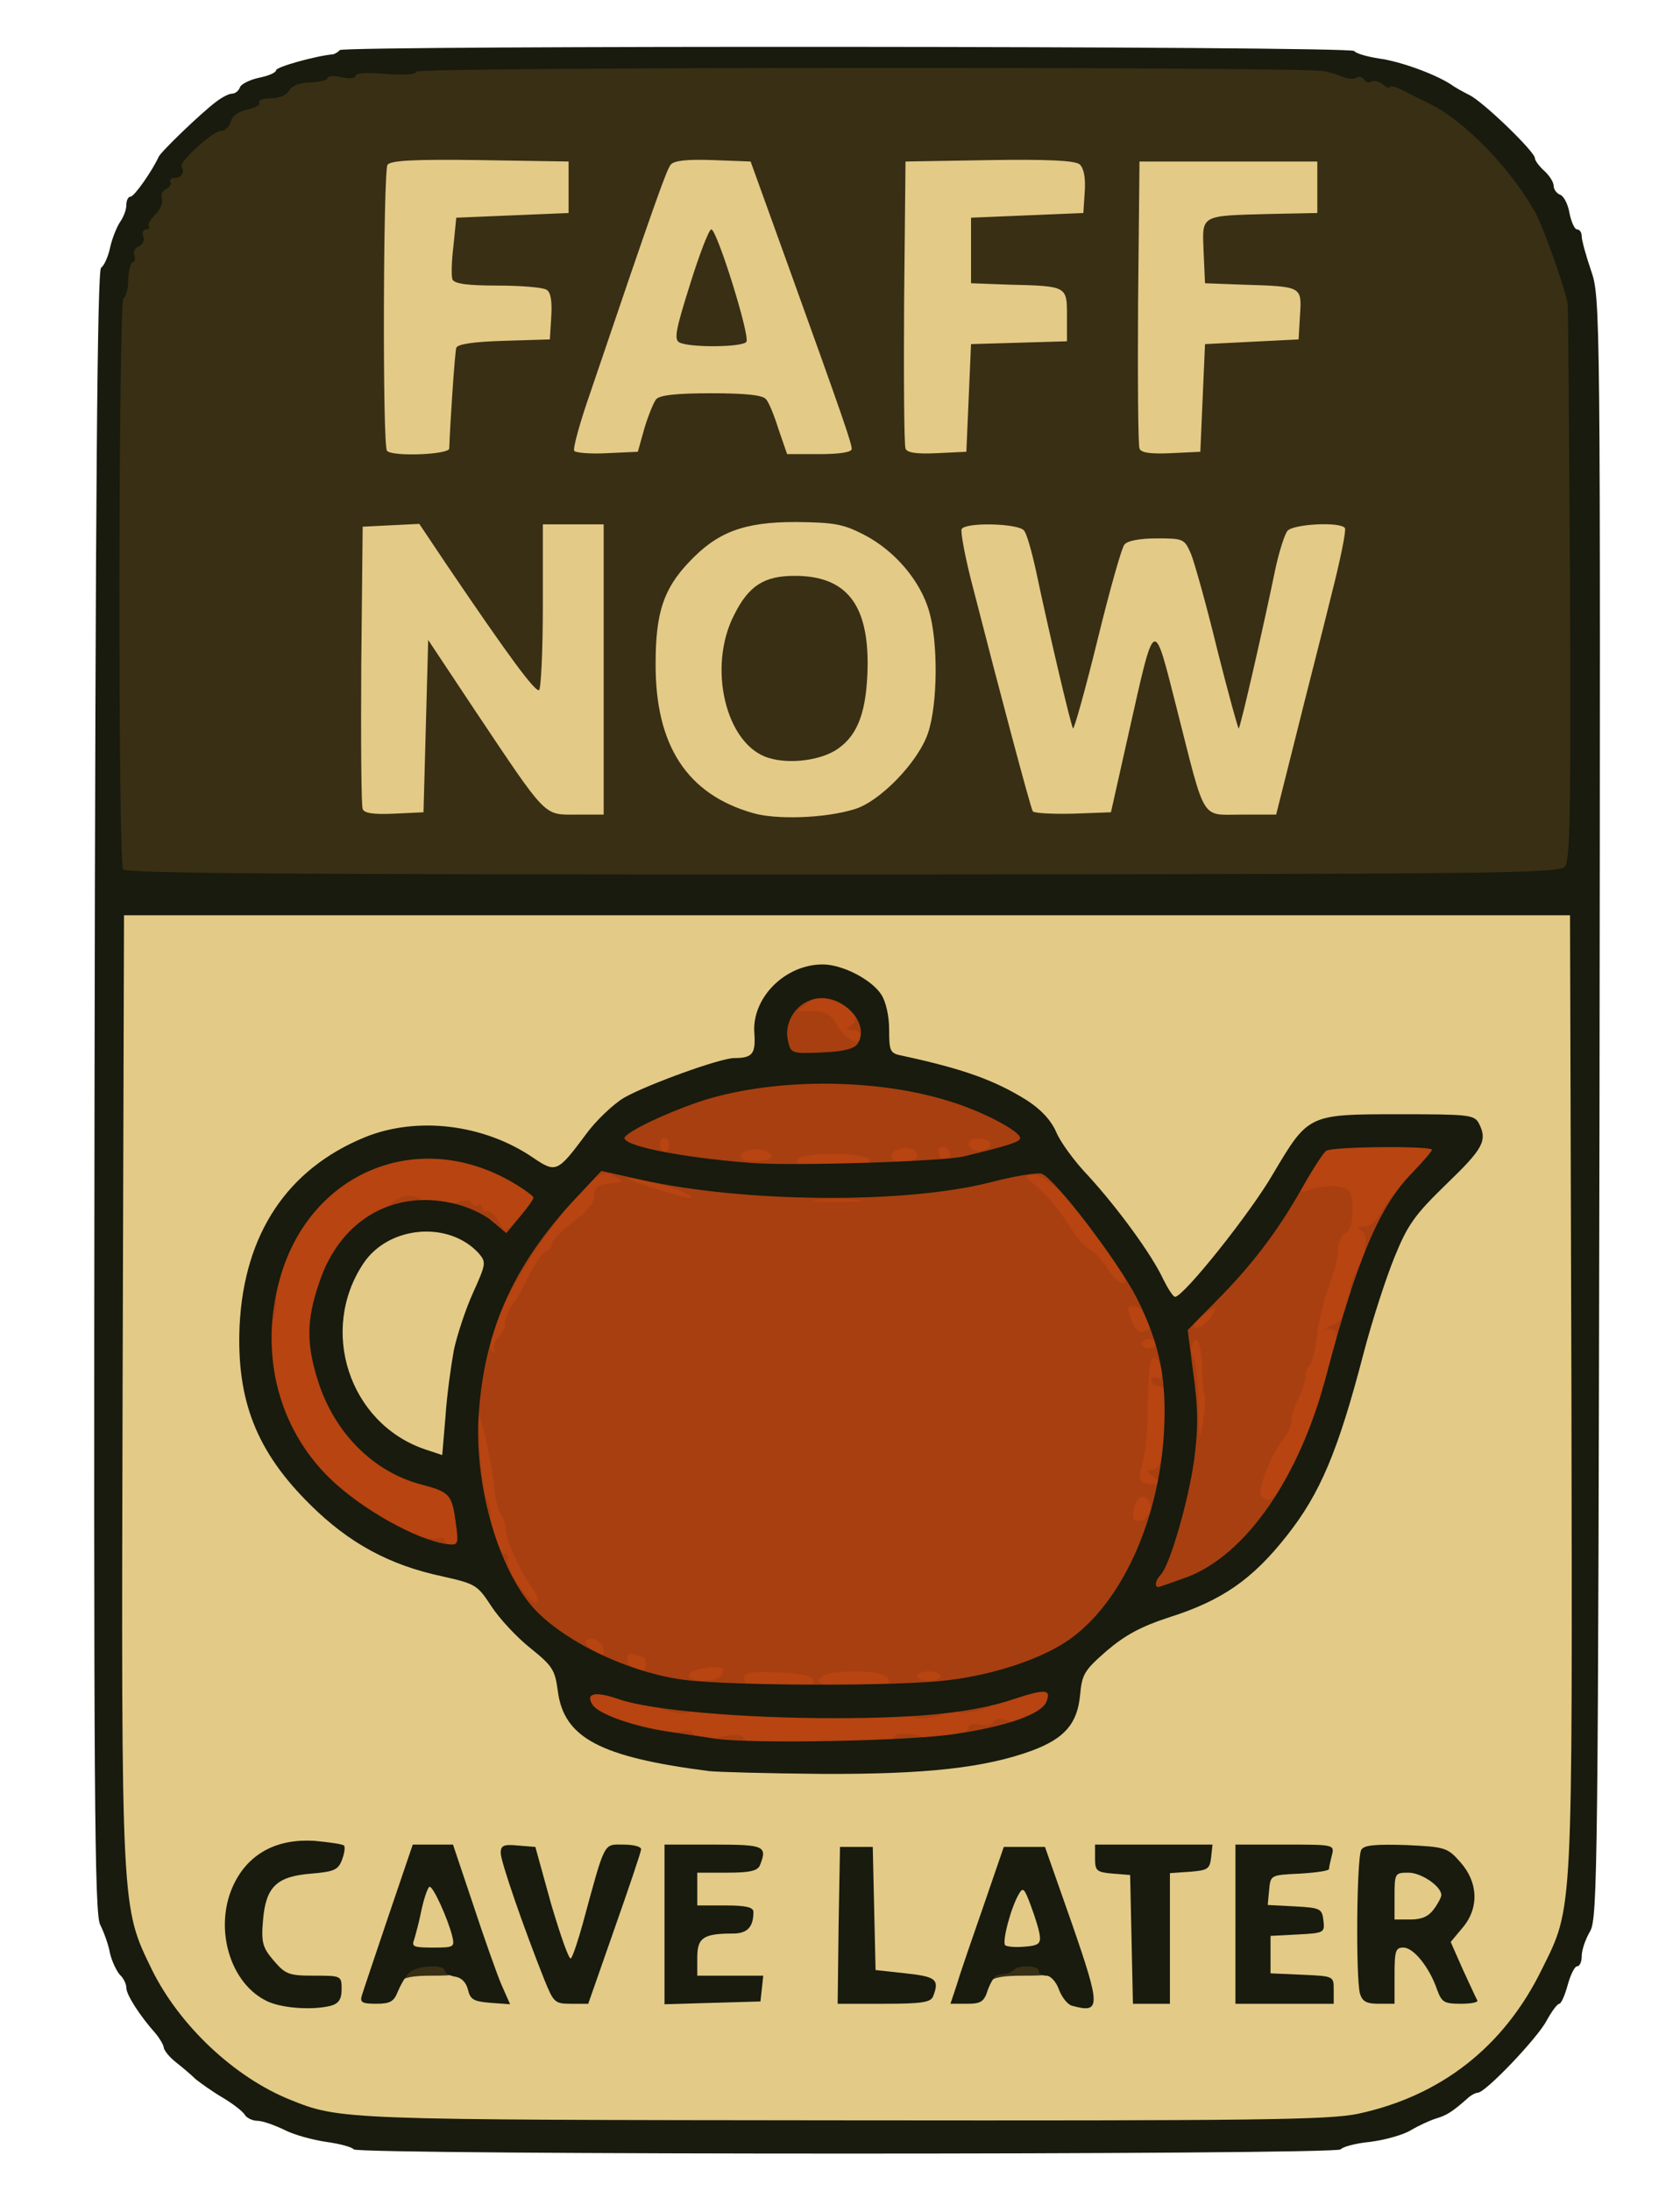 <svg xmlns="http://www.w3.org/2000/svg" width="359" height="468" viewBox="0 0 3590 4680"><g id="lACFrAetw7TaSwKadbiA5B" fill="rgb(227,202,135)" style="transform: none;"><g><path id="prHhSnCch" d="M690 4545 c-174 -39 -318 -152 -395 -307 -67 -136 -66 -115 -63 -1273 l3 -1040 1575 0 1575 0 3 1048 c2 1162 4 1127 -63 1263 -81 166 -216 271 -393 309 -64 13 -215 15 -1130 14 -809 -1 -1070 -4 -1112 -14z m540 -310 c0 -8 -7 -15 -15 -15 -9 0 -12 6 -9 15 4 8 10 15 15 15 5 0 9 -7 9 -15z m248 -126 c16 -1 16 -2 0 -6 -14 -3 -18 -18 -21 -71 -2 -37 -3 -2 -3 78 0 80 2 112 3 73 3 -60 7 -73 21 -74z m395 134 l-33 -4 0 -130 c0 -79 -4 -129 -10 -129 -6 0 -10 52 -10 135 l0 135 43 -2 c36 -1 38 -2 10 -5z m597 -133 c0 -105 -3 -140 -12 -140 -10 0 -12 33 -10 140 4 184 22 184 22 0z m215 0 c0 -77 -3 -140 -7 -140 -5 0 -8 63 -8 140 0 77 3 140 8 140 4 0 7 -63 7 -140z m265 -2 c0 -96 -3 -138 -10 -128 -17 26 -11 270 6 270 2 0 4 -64 4 -142z m-677 62 c-3 -11 -7 -20 -8 -20 -1 0 -5 9 -8 20 -3 12 0 20 8 20 8 0 11 -8 8 -20z m-1744 -57 c0 -49 -2 -54 -10 -33 -9 23 -4 90 6 90 3 0 5 -26 4 -57z m415 -128 c-4 -8 -12 -15 -19 -15 -7 0 -15 7 -19 15 -4 11 1 15 19 15 18 0 23 -4 19 -15z m1264 3 c-3 -7 -11 -13 -18 -13 -7 0 -15 6 -17 13 -3 7 4 12 17 12 13 0 20 -5 18 -12z m-177 -244 c182 -31 238 -66 247 -153 4 -45 9 -53 57 -95 40 -34 74 -52 132 -71 114 -36 179 -81 253 -175 71 -90 109 -179 164 -390 18 -69 48 -161 66 -205 28 -68 43 -91 107 -152 41 -40 72 -77 68 -83 -4 -6 -58 -10 -137 -10 -159 0 -164 3 -238 128 -28 49 -85 128 -126 176 -69 80 -78 86 -113 86 -33 0 -39 -4 -55 -37 -25 -54 -98 -153 -160 -221 -30 -31 -61 -74 -69 -94 -11 -25 -32 -48 -63 -68 -69 -43 -136 -67 -266 -95 -26 -5 -28 -9 -28 -56 0 -61 -20 -93 -72 -120 -38 -20 -40 -20 -76 -2 -53 26 -81 73 -75 124 6 45 -4 59 -45 59 -32 0 -188 56 -238 85 -24 14 -56 42 -71 63 -75 103 -110 115 -186 64 -134 -91 -267 -85 -403 18 -126 95 -192 288 -149 435 28 96 64 156 139 230 82 81 168 128 281 152 71 16 75 18 105 64 17 26 54 66 83 89 47 38 53 46 59 92 13 100 90 141 323 171 90 12 398 6 486 -9z"></path><path id="pra5G8w3J" d="M876 3125 c-53 -19 -106 -63 -140 -119 -26 -41 -30 -60 -34 -136 -7 -134 32 -223 109 -254 46 -19 160 -21 192 -5 75 39 83 80 37 182 -32 71 -60 207 -60 293 l0 54 -32 0 c-18 -1 -50 -7 -72 -15z"></path><path id="pkZeaQcCk" d="M1580 1767 c-96 -27 -155 -82 -191 -177 -26 -69 -26 -274 0 -338 23 -57 77 -113 137 -143 44 -21 62 -24 174 -24 117 0 128 2 176 27 66 35 120 98 139 162 21 71 20 258 -2 322 -21 62 -104 147 -159 164 -60 18 -222 22 -274 7z m181 -198 c85 -60 81 -235 -6 -289 -60 -37 -116 -16 -154 58 -42 83 -33 157 25 218 38 41 89 46 135 13z"></path><path id="plmlUZ8uZ" d="M745 1758 c-3 -7 -4 -159 -3 -338 l3 -325 90 -3 91 -3 99 147 100 147 3 -147 3 -146 94 0 95 0 0 340 0 340 -89 0 -89 0 -29 -37 c-16 -21 -61 -85 -99 -142 l-69 -105 -5 140 -5 139 -93 3 c-68 2 -94 -1 -97 -10z"></path><path id="p1EOvPoSFh" d="M2177 1763 c-5 -8 -73 -260 -127 -471 -17 -68 -30 -140 -28 -160 l3 -37 91 -3 c65 -2 94 1 102 10 5 7 20 58 31 113 12 55 27 123 34 152 l12 51 34 -136 c19 -75 38 -143 44 -149 6 -9 39 -13 99 -13 l89 0 14 33 c8 19 26 85 42 147 l28 114 12 -55 c7 -30 21 -96 33 -148 11 -51 25 -100 31 -108 9 -10 34 -13 98 -11 l86 3 3 32 c2 18 -13 94 -32 170 -19 76 -54 213 -77 306 l-42 167 -104 0 -103 0 -11 -27 c-6 -16 -23 -77 -39 -137 -16 -59 -30 -110 -32 -112 -2 -2 -17 59 -34 134 l-29 137 -112 3 c-61 1 -113 -1 -116 -5z"></path><path id="p5I14CZ1V" d="M797 993 c-10 -9 -8 -655 1 -671 7 -9 59 -12 228 -10 l219 3 0 85 0 85 -120 5 -120 5 -3 43 -3 42 93 0 c51 0 99 4 106 9 9 5 12 30 10 87 l-3 79 -100 5 -100 5 -2 45 c-2 25 -5 78 -9 118 l-6 72 -92 0 c-51 0 -96 -3 -99 -7z"></path><path id="pxUbGq54K" d="M1197 994 c-16 -17 -3 -75 57 -251 122 -359 139 -408 149 -421 7 -9 40 -12 121 -10 l110 3 83 230 c130 360 133 371 133 414 l0 41 -99 0 -99 0 -18 -52 c-24 -77 -26 -78 -114 -78 -88 0 -92 2 -113 75 l-14 50 -95 3 c-51 1 -97 0 -101 -4z m348 -331 c-8 -27 -15 -51 -15 -55 0 -5 -4 -8 -9 -8 -8 0 -31 74 -31 99 0 6 16 11 35 11 l34 0 -14 -47z"></path><path id="p1DFOu9YFN" d="M1905 988 c-3 -7 -4 -162 -3 -343 l3 -330 209 -3 c149 -2 213 1 223 9 10 9 13 32 11 88 l-3 76 -120 5 -120 5 0 40 0 40 80 3 c131 4 125 -1 125 97 l0 84 -102 3 -103 3 -5 115 -5 115 -93 3 c-68 2 -94 -1 -97 -10z"></path><path id="pxYhIBelA" d="M2405 988 c-3 -7 -4 -162 -3 -343 l3 -330 220 0 220 0 0 85 0 85 -100 2 c-142 4 -147 6 -143 51 l3 37 80 3 c132 4 126 -1 123 95 l-3 82 -100 5 -100 5 -5 115 -5 115 -93 3 c-68 2 -94 -1 -97 -10z"></path></g></g><g id="lhygPmUYDVmpxVTLICUYxh" fill="rgb(183,68,17)" style="transform: none;"><g><path id="pjR8tuMfL" d="M1480 3739 c-119 -12 -180 -26 -218 -49 -30 -19 -33 -24 -30 -63 3 -41 4 -42 43 -48 35 -5 36 -6 9 -8 -16 0 -40 -10 -52 -21 -12 -11 -28 -20 -37 -20 -8 0 -15 -7 -15 -15 0 -8 -9 -15 -20 -15 -13 0 -20 -7 -20 -20 0 -11 -7 -20 -14 -20 -21 0 -59 -54 -90 -125 -21 -50 -25 -55 -26 -31 l0 29 -61 -6 c-125 -11 -286 -119 -346 -234 -42 -79 -57 -163 -50 -276 8 -110 26 -172 66 -230 81 -119 244 -173 399 -133 81 20 152 61 152 87 0 15 10 9 43 -26 26 -26 53 -45 65 -45 18 0 22 -6 22 -35 l0 -35 80 0 80 0 0 44 c0 38 -3 45 -22 49 -13 2 5 7 40 12 l62 8 0 33 c0 30 -3 34 -37 40 -25 5 -61 1 -103 -10 -87 -22 -100 -21 -100 7 0 16 -14 34 -45 57 -25 19 -45 39 -45 46 0 6 -6 14 -14 17 -8 3 -25 29 -38 56 -12 28 -26 51 -30 51 -4 0 -10 16 -14 35 -3 19 -10 35 -15 35 -5 0 -9 9 -9 20 0 11 -4 20 -9 20 -16 0 -19 113 -5 155 8 22 14 59 14 82 0 23 5 45 10 48 6 3 10 16 10 29 0 23 45 122 61 132 5 3 9 13 9 23 0 10 9 21 20 24 12 3 20 14 20 26 0 16 8 21 38 26 20 4 46 10 57 15 11 5 37 14 58 20 20 6 37 15 37 19 0 10 235 21 458 22 l172 0 0 40 c0 37 -2 39 -32 40 -18 1 -116 5 -218 9 l-185 8 215 -3 c215 -3 322 -17 286 -37 -10 -6 -16 -22 -16 -43 0 -35 0 -35 45 -35 43 0 45 1 45 30 0 29 2 30 45 30 l45 0 0 45 c0 37 -4 47 -25 61 -30 20 -129 42 -245 54 -106 11 -407 10 -520 -1z m58 -116 c-16 -2 -40 -2 -55 0 -16 2 -3 4 27 4 30 0 43 -2 28 -4z m-118 -13 c-34 -11 -60 -11 -35 0 11 5 29 8 40 8 16 0 15 -2 -5 -8z m-428 -507 c-8 -144 27 -307 87 -409 l20 -34 -29 0 c-20 0 -30 -5 -30 -15 0 -17 -48 -39 -107 -48 -90 -15 -184 62 -224 180 -21 64 -21 67 -4 129 31 113 119 206 222 234 27 7 52 17 58 21 5 5 9 9 10 9 0 0 -2 -30 -3 -67z"></path><path id="pEzFfKYmX" d="M2373 3363 c-7 -2 -13 -20 -13 -39 0 -26 4 -34 18 -34 14 0 17 -11 18 -73 1 -39 7 -92 14 -116 17 -63 14 -174 -6 -218 -52 -119 -78 -164 -104 -183 -15 -11 -39 -39 -53 -63 -36 -61 -73 -90 -97 -77 -10 5 -37 10 -59 10 -39 0 -41 -2 -41 -30 l0 -31 -123 7 c-67 4 -180 3 -250 -1 l-128 -7 3 -41 3 -41 239 -1 c175 -1 241 -5 244 -13 2 -7 25 -12 58 -12 l54 0 0 40 0 40 56 0 c52 0 59 3 90 36 74 77 154 194 154 224 0 5 9 19 19 29 10 10 22 38 26 61 8 46 25 38 25 -11 0 -32 36 -59 80 -59 27 0 30 3 30 31 0 17 -6 40 -12 52 -8 14 -13 63 -13 132 -1 143 -5 155 -56 155 -38 0 -39 1 -39 35 0 19 -4 35 -10 35 -5 0 -10 15 -10 34 0 19 -4 38 -10 41 -5 3 -10 17 -10 31 0 13 -4 24 -10 24 -5 0 -10 9 -10 20 0 16 -6 20 -32 19 -18 0 -39 -3 -45 -6z m154 -395 c-2 -18 -4 -4 -4 32 0 36 2 50 4 33 2 -18 2 -48 0 -65z"></path><path id="pPtI1hDHM" d="M2646 3268 c-8 -32 -7 -88 2 -88 4 0 16 -27 26 -60 11 -33 28 -67 38 -76 10 -10 18 -27 18 -38 0 -12 7 -34 15 -50 8 -15 15 -37 15 -47 0 -10 4 -20 9 -23 4 -3 11 -30 15 -61 3 -30 15 -79 26 -108 11 -28 20 -65 20 -80 0 -15 7 -30 15 -33 8 -4 15 -12 15 -20 0 -19 -39 -18 -46 1 -4 9 -19 15 -40 15 -32 0 -34 -2 -34 -34 0 -33 42 -124 64 -138 6 -4 73 -8 149 -8 l137 0 0 36 c0 29 -8 45 -43 80 -24 24 -52 60 -63 79 -10 19 -22 35 -26 35 -5 0 -8 9 -8 20 0 10 -8 41 -19 67 -10 26 -35 110 -55 186 -37 141 -90 271 -125 306 -10 10 -22 28 -26 40 -10 31 -70 30 -79 -1z"></path><path id="peSUFlTls" d="M1680 2565 l0 -35 110 0 110 0 0 35 0 35 -110 0 -110 0 0 -35z"></path><path id="pLRu3wNUQ" d="M1790 2254 c-8 -3 -23 -18 -32 -34 -13 -23 -24 -30 -48 -30 -27 0 -30 -3 -30 -33 0 -45 15 -57 72 -57 90 0 118 30 118 126 0 32 -2 34 -32 33 -18 -1 -40 -3 -48 -5z"></path></g></g><g id="l16C522QguvMDwQuuQIdptC" fill="rgb(168,63,16)" style="transform: none;"><g><path id="p6NVBXoFK" d="M1520 3731 c0 -13 9 -20 33 -24 17 -2 34 -1 35 4 2 5 10 9 18 9 8 0 14 7 14 15 0 11 -12 15 -50 15 -42 0 -50 -3 -50 -19z"></path><path id="p1V47A4FZ" d="M1880 3735 c0 -8 6 -15 14 -15 8 0 16 -5 18 -11 2 -7 17 -8 41 -4 27 5 37 12 37 26 0 16 -8 19 -55 19 -42 0 -55 -3 -55 -15z"></path><path id="pOoAkYly3" d="M1430 3721 c0 -12 9 -20 25 -23 14 -3 25 -1 25 3 0 5 7 9 15 9 8 0 15 7 15 15 0 11 -11 15 -40 15 -33 0 -40 -4 -40 -19z"></path><path id="pUQYz8MXb" d="M2040 3715 c0 -8 7 -15 15 -15 8 0 15 -5 15 -11 0 -7 9 -9 24 -5 14 3 26 1 28 -5 6 -18 58 1 58 21 0 12 -11 19 -37 24 -66 10 -103 7 -103 -9z"></path><path id="pG6XFpf27" d="M1940 3650 c0 -16 -7 -20 -31 -20 -17 0 -37 -7 -45 -15 -14 -13 -13 -15 10 -15 14 0 26 -4 26 -9 0 -13 -27 -21 -75 -21 -48 0 -75 8 -75 21 0 5 12 9 26 9 23 0 24 2 10 15 -8 8 -28 15 -44 15 -17 0 -32 -6 -36 -15 -4 -10 1 -15 15 -15 12 0 19 -5 17 -12 -3 -9 -30 -14 -76 -16 -60 -2 -72 0 -72 13 0 8 7 15 15 15 8 0 15 7 15 15 0 12 -13 15 -55 15 -43 0 -55 -3 -55 -16 0 -14 -2 -14 -15 0 -8 8 -15 22 -15 30 0 17 -19 20 -58 9 -17 -4 -22 -11 -19 -24 4 -15 -1 -19 -24 -19 -16 0 -29 -4 -29 -10 0 -5 -9 -10 -20 -10 -25 0 -100 -32 -100 -42 0 -5 -6 -8 -14 -8 -7 0 -25 -11 -40 -25 -15 -14 -31 -25 -35 -25 -18 0 -50 -48 -53 -80 -2 -25 -10 -38 -26 -45 -16 -7 -22 -18 -22 -42 0 -37 16 -52 25 -23 3 11 10 20 15 20 5 0 7 6 4 13 -2 7 10 33 27 57 19 26 34 39 37 32 2 -7 -2 -19 -9 -28 -22 -27 -59 -107 -59 -129 0 -11 -4 -25 -10 -31 -5 -5 -12 -32 -14 -59 -3 -28 -12 -77 -20 -110 l-16 -60 5 89 c3 49 10 96 14 105 16 29 10 71 -9 71 -37 0 -52 -239 -24 -375 23 -111 43 -162 64 -168 15 -4 20 -14 20 -36 0 -17 5 -31 10 -31 6 0 10 -4 10 -8 0 -4 -16 -6 -35 -4 -24 3 -42 -2 -61 -17 -15 -12 -33 -21 -40 -21 -23 0 -16 -37 9 -44 12 -3 24 -1 25 4 2 6 8 8 13 4 5 -3 9 0 9 5 0 6 5 10 11 8 6 -1 16 7 22 18 7 11 13 22 15 24 1 3 16 -11 32 -30 16 -19 29 -28 30 -21 0 17 45 15 60 -3 7 -9 15 -14 17 -11 2 2 -19 34 -47 71 -75 99 -140 238 -117 252 5 3 7 1 3 -5 -3 -6 1 -17 9 -26 8 -8 15 -19 14 -23 -3 -10 12 -46 21 -53 3 -3 17 -27 29 -53 13 -27 30 -51 37 -54 8 -3 14 -11 14 -17 0 -7 20 -27 45 -46 30 -22 45 -41 45 -56 0 -18 6 -23 33 -26 31 -3 31 -4 11 -15 -19 -11 -26 -9 -48 8 l-26 20 0 -20 c0 -16 6 -21 25 -21 14 0 25 -4 25 -10 0 -5 6 -10 13 -10 8 0 11 -14 9 -44 -4 -44 -3 -45 39 -67 70 -35 177 -68 244 -75 l62 -7 -5 -63 c-6 -82 12 -114 63 -114 41 0 43 5 13 31 l-23 18 33 1 c26 0 37 6 50 29 18 32 52 48 52 25 0 -8 -8 -14 -17 -14 -15 0 -15 -2 -4 -9 8 -5 11 -16 8 -25 -5 -12 0 -16 20 -16 25 0 26 1 20 56 -3 30 -10 61 -16 68 -9 10 4 14 62 19 86 7 195 39 255 74 38 22 42 29 42 63 0 34 3 38 30 44 22 4 30 11 30 27 0 11 8 33 18 47 37 53 34 56 -10 10 -29 -31 -53 -48 -68 -48 -23 0 -23 1 8 27 18 14 45 48 62 74 16 26 38 53 49 58 11 6 28 25 38 41 21 36 51 43 32 8 -7 -13 -24 -39 -40 -58 l-27 -36 34 4 c28 3 34 8 34 27 0 36 10 55 29 55 20 0 41 39 41 75 0 14 5 25 10 25 6 0 15 10 20 23 8 21 9 21 9 -5 1 -18 6 -28 16 -28 8 0 15 -7 15 -15 0 -8 7 -15 15 -15 8 0 15 -3 15 -7 0 -5 31 -45 68 -90 38 -46 77 -98 87 -118 11 -19 31 -39 47 -44 26 -9 27 -8 18 9 -15 28 -13 31 17 19 14 -5 39 -7 55 -4 25 6 28 11 28 50 0 29 -5 45 -15 49 -8 3 -15 18 -15 33 0 15 -9 52 -20 80 -11 29 -23 78 -26 108 -4 31 -11 58 -15 61 -5 3 -9 13 -9 23 0 10 -7 32 -15 47 -8 16 -15 38 -15 48 0 11 -8 29 -18 40 -10 12 -27 43 -37 70 -15 40 -15 50 -4 57 16 10 31 -7 61 -68 25 -52 38 -55 38 -8 0 24 -5 35 -15 35 -10 0 -15 10 -15 30 0 17 -4 30 -10 30 -5 0 -10 5 -10 12 0 32 -125 145 -186 168 -70 26 -124 27 -125 3 0 -15 -2 -15 -8 2 -5 11 -30 43 -55 72 -49 54 -149 113 -193 113 -12 0 -23 5 -23 10 0 6 -16 10 -36 10 -34 0 -35 1 -18 17 16 17 16 18 -7 24 -44 13 -59 10 -59 -11 0 -14 -6 -20 -22 -19 -17 1 -19 2 -5 6 24 6 21 30 -5 37 -45 12 -68 7 -68 -14z m-396 -76 c5 -12 -1 -15 -31 -12 -48 4 -57 28 -10 28 22 0 37 -6 41 -16z m466 6 c0 -5 -11 -10 -25 -10 -14 0 -25 5 -25 10 0 6 11 10 25 10 14 0 25 -4 25 -10z m-630 -25 c0 -8 -2 -15 -4 -15 -2 0 -11 -3 -20 -6 -10 -4 -16 -1 -16 9 0 14 13 24 33 26 4 1 7 -6 7 -14z m-90 -30 c0 -17 -27 -32 -37 -21 -4 3 2 13 13 21 24 18 24 18 24 0z m1168 -299 c5 -25 -21 -41 -30 -18 -12 30 -9 44 9 40 10 -2 19 -12 21 -22z m8 -71 c-16 -12 -17 -15 -4 -15 10 0 18 -13 22 -35 5 -25 12 -35 25 -35 21 0 31 -19 31 -56 0 -19 -5 -24 -25 -24 -16 0 -25 -6 -25 -15 0 -8 -7 -15 -15 -15 -8 0 -15 -5 -15 -11 0 -6 6 -9 13 -6 10 4 13 -2 9 -19 -2 -13 -10 -24 -16 -24 -9 0 -12 27 -13 93 0 50 -5 109 -11 129 -11 41 -8 48 22 48 21 -1 21 -1 2 -15z m108 -176 c-2 -4 -5 -31 -5 -59 -2 -50 -12 -73 -22 -47 -3 8 -1 20 4 28 5 8 9 52 10 99 1 80 2 82 10 36 4 -28 6 -53 3 -57z m-104 -109 c0 -5 -7 -10 -15 -10 -8 0 -15 5 -15 10 0 6 7 10 15 10 8 0 15 -4 15 -10z m-10 -37 c0 -15 -23 -43 -35 -43 -18 0 -18 1 -5 34 6 17 14 24 25 20 8 -3 15 -8 15 -11z m131 -25 c10 -19 10 -19 -15 -3 -28 19 -35 38 -11 29 9 -4 20 -15 26 -26z m-758 -245 c-24 -2 -62 -2 -85 0 -24 2 -5 4 42 4 47 0 66 -2 43 -4z m-367 -14 c-21 -13 -130 -40 -121 -30 7 6 112 39 130 40 6 0 2 -5 -9 -10z m394 -19 l25 -8 -26 -1 c-32 -1 -49 -31 -18 -31 12 0 19 -5 17 -12 -6 -18 -150 -18 -155 0 -3 7 4 12 16 12 14 0 19 5 15 15 -4 10 -21 16 -48 17 l-41 1 50 7 c69 9 135 9 165 0z m-240 -27 c0 -12 -3 -14 -8 -6 -4 6 -25 13 -47 16 -40 4 -40 4 8 5 39 2 47 -1 47 -15z m-152 0 c-10 -2 -26 -2 -35 0 -10 3 -2 5 17 5 19 0 27 -2 18 -5z m492 -34 c0 -14 -19 -21 -40 -14 -28 9 -14 33 16 27 13 -2 24 -8 24 -13z m-312 -1 c-3 -7 -17 -13 -33 -13 -16 0 -30 6 -32 13 -3 8 7 12 32 12 25 0 35 -4 33 -12z m382 -3 c0 -8 -7 -15 -15 -15 -9 0 -12 6 -9 15 4 8 10 15 15 15 5 0 9 -7 9 -15z m-600 -20 c0 -8 -4 -15 -10 -15 -5 0 -10 7 -10 15 0 8 5 15 10 15 6 0 10 -7 10 -15z m687 0 c2 -6 -8 -12 -22 -13 -24 -2 -32 8 -18 22 10 9 36 3 40 -9z"></path><path id="p7HazDFkp" d="M893 3323 c-16 -3 -23 -11 -23 -28 0 -22 2 -24 27 -14 14 5 32 8 40 5 7 -3 13 -1 13 4 0 6 7 10 15 10 8 0 15 7 15 15 0 15 -35 18 -87 8z"></path><path id="p1007xHXj8" d="M2820 2998 c0 -30 13 -58 26 -58 9 0 14 12 14 35 0 28 -4 35 -20 35 -11 0 -20 -6 -20 -12z"></path><path id="pUMMX1gfV" d="M550 2915 c0 -42 3 -55 15 -55 8 0 15 6 16 13 0 6 3 31 5 55 4 37 3 42 -15 42 -19 0 -21 -6 -21 -55z"></path><path id="pBwjcfzy0" d="M2854 2870 c4 -24 2 -30 -12 -31 -13 0 -11 -3 6 -9 12 -5 22 -14 22 -20 0 -5 5 -10 10 -10 6 0 10 23 10 50 0 44 -2 50 -21 50 -19 0 -21 -4 -15 -30z"></path><path id="pi845q71O" d="M550 2795 c0 -38 3 -45 20 -45 21 0 26 23 14 68 -11 41 -34 26 -34 -23z"></path><path id="pp5pYuKmc" d="M2893 2728 c19 -46 37 -48 37 -4 0 32 -3 36 -25 36 -24 0 -25 -1 -12 -32z"></path><path id="panujdbtY" d="M2917 2659 c4 -12 0 -25 -8 -30 -11 -7 -9 -9 6 -9 13 0 27 -13 39 -35 11 -19 23 -35 28 -35 4 0 8 16 8 35 0 19 -4 35 -9 35 -5 0 -11 14 -14 30 -5 23 -12 30 -31 30 -20 0 -23 -4 -19 -21z"></path><path id="piGmcbBVS" d="M820 2592 c0 -4 9 -15 20 -25 26 -22 70 -13 70 14 0 16 -8 19 -45 19 -25 0 -45 -3 -45 -8z"></path></g></g><g id="l5CkSKuVSwtnC61V9CCYGJD" fill="rgb(57,47,20)" style="transform: none;"><g><path id="pqiQ82X3W" d="M851 4208 l-1 -38 65 0 c63 0 65 1 65 25 0 24 -3 25 -59 25 -38 0 -61 4 -64 13 -3 6 -6 -5 -6 -25z"></path><path id="pyvOTzlVe" d="M2111 4214 c-1 -36 14 -44 92 -44 44 0 47 2 47 25 0 24 -2 25 -64 25 -42 0 -66 4 -69 13 -3 6 -6 -2 -6 -19z"></path><path id="p6xJ5izLg" d="M231 1887 c-12 -15 -13 -1277 0 -1277 3 0 9 -23 11 -52 3 -29 11 -54 17 -56 6 -2 11 -12 11 -23 0 -11 9 -27 20 -36 11 -10 20 -27 20 -38 1 -24 22 -55 39 -55 6 0 11 -8 11 -18 0 -23 60 -82 83 -82 9 0 17 -7 17 -16 0 -9 14 -21 30 -27 17 -6 30 -15 30 -19 0 -4 13 -8 30 -8 16 0 33 -7 37 -15 12 -21 155 -48 221 -41 31 4 52 2 52 -4 0 -6 336 -10 968 -10 1119 0 1081 -3 1259 82 43 21 143 109 175 156 46 65 56 85 91 177 l31 80 4 629 c3 578 2 630 -14 647 -16 18 -68 19 -1574 19 -1266 0 -1560 -3 -1569 -13z m1593 -158 c55 -15 138 -101 159 -163 21 -62 22 -195 2 -262 -19 -64 -73 -128 -139 -162 -45 -23 -63 -26 -146 -27 -110 0 -167 21 -228 86 -54 57 -71 108 -71 216 -1 175 67 280 209 320 49 14 151 11 214 -8z m-914 -178 l5 -184 99 149 c156 233 147 224 217 224 l59 0 0 -310 0 -310 -65 0 -65 0 0 174 c0 96 -4 177 -8 180 -8 5 -65 -72 -197 -267 l-59 -88 -61 3 -60 3 -3 295 c-1 162 0 301 3 308 3 9 23 12 67 10 l63 -3 5 -184z m1501 19 c58 -258 53 -255 104 -55 62 244 50 225 138 225 l74 0 42 -167 c23 -93 58 -228 76 -302 19 -74 32 -138 29 -143 -9 -14 -110 -9 -123 6 -6 8 -18 45 -26 83 -25 121 -74 336 -78 339 -1 2 -22 -74 -46 -169 -23 -95 -49 -187 -56 -204 -14 -32 -16 -33 -73 -33 -36 0 -63 5 -69 13 -6 6 -32 99 -58 205 -26 106 -50 191 -52 188 -4 -4 -53 -212 -79 -336 -9 -41 -20 -81 -26 -87 -12 -15 -124 -18 -133 -3 -3 5 8 65 26 132 54 211 121 463 126 471 3 4 41 6 86 5 l81 -3 37 -165z m-1451 -612 c2 -58 12 -205 15 -215 3 -8 36 -13 102 -15 l98 -3 3 -49 c2 -32 -1 -52 -10 -57 -7 -5 -54 -9 -104 -9 -66 0 -93 -4 -97 -13 -3 -7 -2 -40 2 -72 l6 -60 120 -5 120 -5 0 -55 0 -55 -189 -3 c-145 -2 -191 1 -198 10 -9 15 -11 602 -1 611 12 13 133 8 133 -5z m417 -43 c8 -27 20 -56 25 -62 7 -9 44 -13 118 -13 74 0 111 4 117 13 6 6 18 36 27 65 l18 52 69 0 c43 0 69 -4 69 -11 0 -12 -18 -65 -133 -384 l-83 -230 -80 -3 c-57 -2 -84 1 -91 10 -9 12 -33 78 -172 488 -22 63 -37 118 -34 123 2 4 34 7 70 5 l66 -3 14 -50z m693 -65 l5 -115 103 -3 102 -3 0 -54 c0 -64 1 -64 -125 -67 l-80 -3 0 -70 0 -70 120 -5 120 -5 3 -46 c2 -30 -2 -50 -11 -58 -10 -8 -67 -11 -193 -9 l-179 3 -3 300 c-1 165 0 306 3 313 3 9 23 12 67 10 l63 -3 5 -115z m500 0 l5 -115 100 -5 100 -5 3 -52 c4 -62 4 -61 -123 -65 l-80 -3 -3 -67 c-3 -80 -9 -77 143 -81 l100 -2 0 -55 0 -55 -190 0 -190 0 -3 300 c-1 165 0 306 3 313 3 9 23 12 67 10 l63 -3 5 -115z"></path><path id="pLJvamGaf" d="M1643 1619 c-92 -27 -132 -194 -74 -306 31 -62 64 -83 129 -83 110 0 158 60 156 195 -2 93 -20 144 -63 174 -35 25 -103 34 -148 20z"></path><path id="pZMaeqLTV" d="M1451 731 c-11 -7 -6 -30 24 -125 20 -64 40 -116 45 -116 12 0 83 227 75 240 -7 12 -124 13 -144 1z"></path></g></g><g id="l5mC09Ee12TAYMTYhdukVGT" fill="rgb(24,27,13)" style="transform: none;"><g><path id="pOOj1MjTo" d="M756 4591 c-4 -5 -30 -12 -59 -16 -28 -4 -69 -15 -90 -26 -21 -10 -46 -19 -57 -19 -10 0 -23 -6 -27 -13 -4 -7 -26 -24 -48 -37 -22 -13 -47 -31 -57 -39 -9 -9 -28 -25 -42 -36 -14 -11 -25 -25 -26 -31 0 -5 -8 -19 -17 -30 -34 -38 -63 -83 -63 -98 0 -8 -6 -21 -14 -28 -7 -8 -17 -29 -21 -46 -3 -18 -13 -45 -21 -61 -12 -24 -14 -279 -12 -1780 2 -1284 6 -1754 14 -1759 6 -4 15 -23 19 -42 4 -19 14 -44 21 -55 8 -11 14 -27 14 -37 0 -10 4 -18 9 -18 8 0 47 -56 60 -85 5 -11 89 -92 122 -117 13 -10 28 -18 35 -18 7 0 14 -6 17 -14 3 -7 22 -16 41 -20 20 -4 36 -11 36 -16 0 -7 86 -31 122 -34 3 -1 10 -4 14 -9 11 -10 2162 -9 2168 2 3 5 27 12 53 16 45 6 119 33 153 55 8 6 26 16 40 23 29 14 140 121 140 135 0 5 9 17 20 27 11 10 20 24 20 32 0 7 6 16 14 19 8 3 17 21 20 40 4 19 11 34 16 34 6 0 10 7 10 15 0 8 9 41 20 73 20 58 20 77 18 1788 -3 1623 -4 1731 -20 1759 -10 17 -18 40 -18 53 0 12 -4 22 -10 22 -5 0 -14 18 -20 40 -6 22 -14 40 -18 40 -4 0 -16 16 -27 36 -20 38 -131 154 -147 154 -5 0 -16 6 -23 13 -32 28 -43 35 -66 42 -13 4 -37 15 -54 25 -16 10 -56 21 -87 25 -32 3 -60 11 -63 16 -8 12 -2102 12 -2109 0z m2146 -76 c177 -38 312 -143 393 -309 67 -135 65 -104 63 -1233 l-3 -1018 -1545 0 -1545 0 -3 1010 c-3 1125 -3 1107 63 1243 59 119 176 229 295 277 107 43 110 43 1182 44 888 1 1037 -1 1100 -14z m442 -2664 c11 -13 13 -107 11 -601 -2 -322 -4 -592 -5 -600 -3 -27 -51 -162 -68 -194 -53 -96 -154 -200 -230 -236 -15 -7 -39 -19 -54 -27 -16 -8 -28 -11 -28 -7 0 3 -7 1 -15 -6 -8 -6 -19 -9 -24 -6 -5 4 -12 2 -16 -4 -4 -6 -11 -8 -16 -4 -6 3 -18 3 -27 -1 -9 -4 -28 -10 -42 -13 -48 -10 -1940 -9 -1940 1 0 6 -25 8 -65 5 -39 -4 -65 -2 -65 4 0 5 -13 7 -30 3 -16 -4 -30 -3 -30 2 0 4 -16 8 -36 9 -23 0 -40 7 -46 17 -5 10 -21 17 -39 17 -17 0 -28 4 -25 9 3 5 -8 11 -25 15 -19 4 -33 13 -36 26 -3 11 -13 20 -22 20 -16 0 -89 66 -83 76 7 12 0 24 -14 24 -8 0 -13 4 -10 9 3 5 -1 11 -9 15 -8 3 -12 12 -9 20 3 8 -3 23 -14 34 -11 11 -18 23 -14 26 3 3 0 6 -6 6 -6 0 -9 7 -6 15 4 8 -1 17 -9 21 -9 3 -13 12 -10 20 3 8 1 14 -3 14 -5 0 -9 17 -10 37 0 20 -5 38 -10 40 -11 4 -12 1203 -1 1220 5 9 393 11 1537 11 1395 -1 1531 -2 1544 -17z"></path><path id="p5VUw6rxm" d="M574 4276 c-84 -37 -120 -163 -72 -256 32 -62 91 -93 170 -88 32 3 60 7 63 10 3 3 1 17 -4 30 -8 22 -17 26 -66 30 -74 6 -97 28 -103 100 -4 47 -1 58 23 86 25 29 32 32 86 32 58 0 59 0 59 29 0 21 -6 30 -22 35 -38 10 -101 6 -134 -8z"></path><path id="p10QjkcqSm" d="M2290 4284 c-9 -3 -21 -18 -27 -34 -6 -17 -18 -30 -27 -30 -9 0 -16 -4 -16 -10 0 -12 -43 -14 -54 -2 -4 4 -12 8 -17 8 -5 1 -13 2 -18 3 -5 0 -14 15 -20 31 -8 26 -15 30 -45 30 l-35 0 14 -42 c7 -24 33 -99 57 -168 l43 -125 44 0 44 0 58 165 c62 179 61 191 -1 174z m-68 -149 c-1 -11 -10 -40 -19 -64 -14 -38 -17 -41 -26 -25 -17 29 -36 102 -29 109 3 3 22 5 42 3 29 -2 34 -7 32 -23z"></path><path id="pBNprPiio" d="M773 4263 c3 -10 29 -87 57 -170 l52 -153 43 0 43 0 43 128 c23 70 50 146 60 170 l19 43 -42 -3 c-36 -3 -43 -7 -48 -28 -4 -16 -14 -26 -28 -28 -12 -2 -22 -8 -22 -13 0 -14 -60 -11 -76 5 -8 8 -18 26 -24 40 -8 21 -16 26 -46 26 -30 0 -35 -3 -31 -17z m193 -129 c-10 -38 -40 -104 -48 -104 -3 0 -11 21 -17 48 -5 26 -13 55 -16 65 -6 15 -1 17 40 17 46 0 47 -1 41 -26z"></path><path id="pjjTcCFAN" d="M1163 4228 c-45 -113 -93 -252 -93 -270 0 -16 6 -19 37 -16 l37 3 34 123 c20 67 38 119 42 115 4 -4 15 -37 25 -73 49 -180 44 -170 87 -170 21 0 38 4 38 10 0 5 -26 82 -57 170 l-56 160 -37 0 c-35 0 -37 -3 -57 -52z"></path><path id="plc43b6HP" d="M1420 4110 l0 -170 105 0 c109 0 115 3 99 44 -5 12 -21 16 -70 16 l-64 0 0 35 0 35 60 0 c45 0 60 4 60 14 0 32 -13 46 -44 46 -63 0 -76 9 -76 51 l0 39 71 0 70 0 -3 28 -3 27 -102 3 -103 3 0 -171z"></path><path id="p1DSDJ6WXd" d="M1792 4113 l3 -168 35 0 35 0 3 132 3 131 64 7 c65 7 73 13 59 49 -5 13 -24 16 -105 16 l-99 0 2 -167z"></path><path id="pfMNsKUTB" d="M2418 4143 l-3 -138 -37 -3 c-35 -3 -38 -6 -38 -33 l0 -29 126 0 125 0 -3 28 c-3 24 -7 27 -45 30 l-43 3 0 140 0 139 -40 0 -39 0 -3 -137z"></path><path id="pYG9RhKmw" d="M2640 4110 l0 -170 106 0 c105 0 106 0 100 23 -3 12 -6 25 -6 29 0 4 -28 8 -62 10 -63 3 -63 3 -66 35 l-3 32 58 3 c55 3 58 5 61 30 3 26 2 27 -55 30 l-58 3 0 40 0 40 68 3 c67 3 67 3 67 32 l0 30 -105 0 -105 0 0 -170z"></path><path id="pXNB2q2pD" d="M2906 4258 c-9 -35 -7 -291 3 -307 6 -10 30 -12 96 -10 83 4 88 5 116 37 38 43 40 98 4 140 l-25 30 26 59 c15 32 28 61 31 66 2 4 -14 7 -35 7 -36 0 -41 -3 -51 -30 -16 -47 -50 -90 -72 -90 -17 0 -19 7 -19 60 l0 60 -34 0 c-26 0 -35 -5 -40 -22z m158 -180 c9 -12 16 -26 16 -30 0 -19 -43 -48 -70 -48 -29 0 -30 1 -30 50 l0 50 34 0 c25 0 39 -7 50 -22z"></path><path id="pORWWghX" d="M1515 3783 c-233 -30 -310 -71 -323 -171 -6 -46 -12 -54 -59 -92 -29 -23 -66 -63 -83 -89 -30 -46 -34 -48 -105 -64 -113 -24 -199 -71 -281 -152 -116 -114 -159 -224 -152 -384 10 -196 102 -334 268 -402 111 -45 253 -28 358 43 50 34 53 33 114 -49 21 -29 58 -64 81 -78 49 -28 206 -85 236 -85 39 0 46 -9 43 -53 -6 -75 65 -147 146 -147 42 0 104 32 125 64 10 15 17 46 17 75 0 47 2 51 28 56 130 28 197 52 266 95 31 20 52 43 63 68 8 20 39 63 69 94 62 68 135 167 160 221 10 20 21 37 25 37 18 0 161 -179 209 -262 76 -128 75 -128 269 -128 148 0 161 1 171 19 19 37 10 54 -69 130 -68 66 -83 87 -111 156 -18 44 -48 136 -66 205 -55 211 -93 300 -164 390 -74 94 -139 139 -253 175 -58 19 -92 37 -132 71 -48 42 -53 50 -57 95 -6 61 -33 92 -102 118 -101 37 -226 51 -450 50 -116 -1 -224 -4 -241 -6z m524 -79 c112 -16 187 -43 197 -69 11 -27 -2 -28 -69 -6 -85 29 -200 41 -384 41 -198 0 -391 -17 -459 -40 -51 -18 -74 -14 -58 11 12 20 88 47 164 58 41 6 86 13 100 15 76 11 412 5 509 -10z m-14 -115 c101 -12 205 -47 263 -89 109 -79 187 -250 199 -435 7 -118 -8 -192 -57 -291 -41 -80 -175 -256 -204 -267 -8 -3 -59 5 -112 19 -183 46 -524 43 -744 -6 l-85 -19 -41 44 c-143 148 -208 290 -221 475 -10 146 38 320 112 409 64 75 211 146 334 160 110 12 451 13 556 0z m511 -220 c127 -48 242 -214 299 -434 64 -243 113 -359 182 -429 23 -24 43 -47 43 -50 0 -9 -213 -7 -226 2 -6 4 -30 41 -53 82 -52 92 -108 165 -185 242 l-58 59 12 93 c10 72 11 112 2 183 -12 87 -52 227 -72 247 -10 10 -14 26 -5 26 2 0 30 -10 61 -21z m-1562 -116 c-8 -61 -13 -66 -73 -82 -102 -26 -186 -110 -221 -220 -26 -81 -25 -132 2 -211 44 -133 156 -199 285 -170 29 6 67 23 84 38 l31 26 29 -35 c16 -19 29 -37 29 -41 0 -3 -20 -18 -44 -32 -201 -118 -432 -24 -497 202 -48 167 -2 334 119 442 74 66 189 126 245 129 16 1 17 -5 11 -46z m-4 -370 c7 -32 25 -87 41 -122 28 -62 28 -65 12 -84 -64 -70 -192 -59 -246 21 -96 143 -31 341 129 397 l39 13 7 -83 c3 -46 12 -109 18 -142z m1090 -413 c95 -23 120 -31 120 -39 0 -15 -82 -58 -152 -79 -163 -51 -384 -49 -536 2 -75 26 -147 61 -157 75 -10 17 115 43 270 55 89 7 409 -3 455 -14z m-227 -241 c29 -47 -42 -114 -100 -93 -36 12 -58 52 -49 88 6 26 8 27 73 24 47 -2 69 -8 76 -19z"></path></g></g></svg>